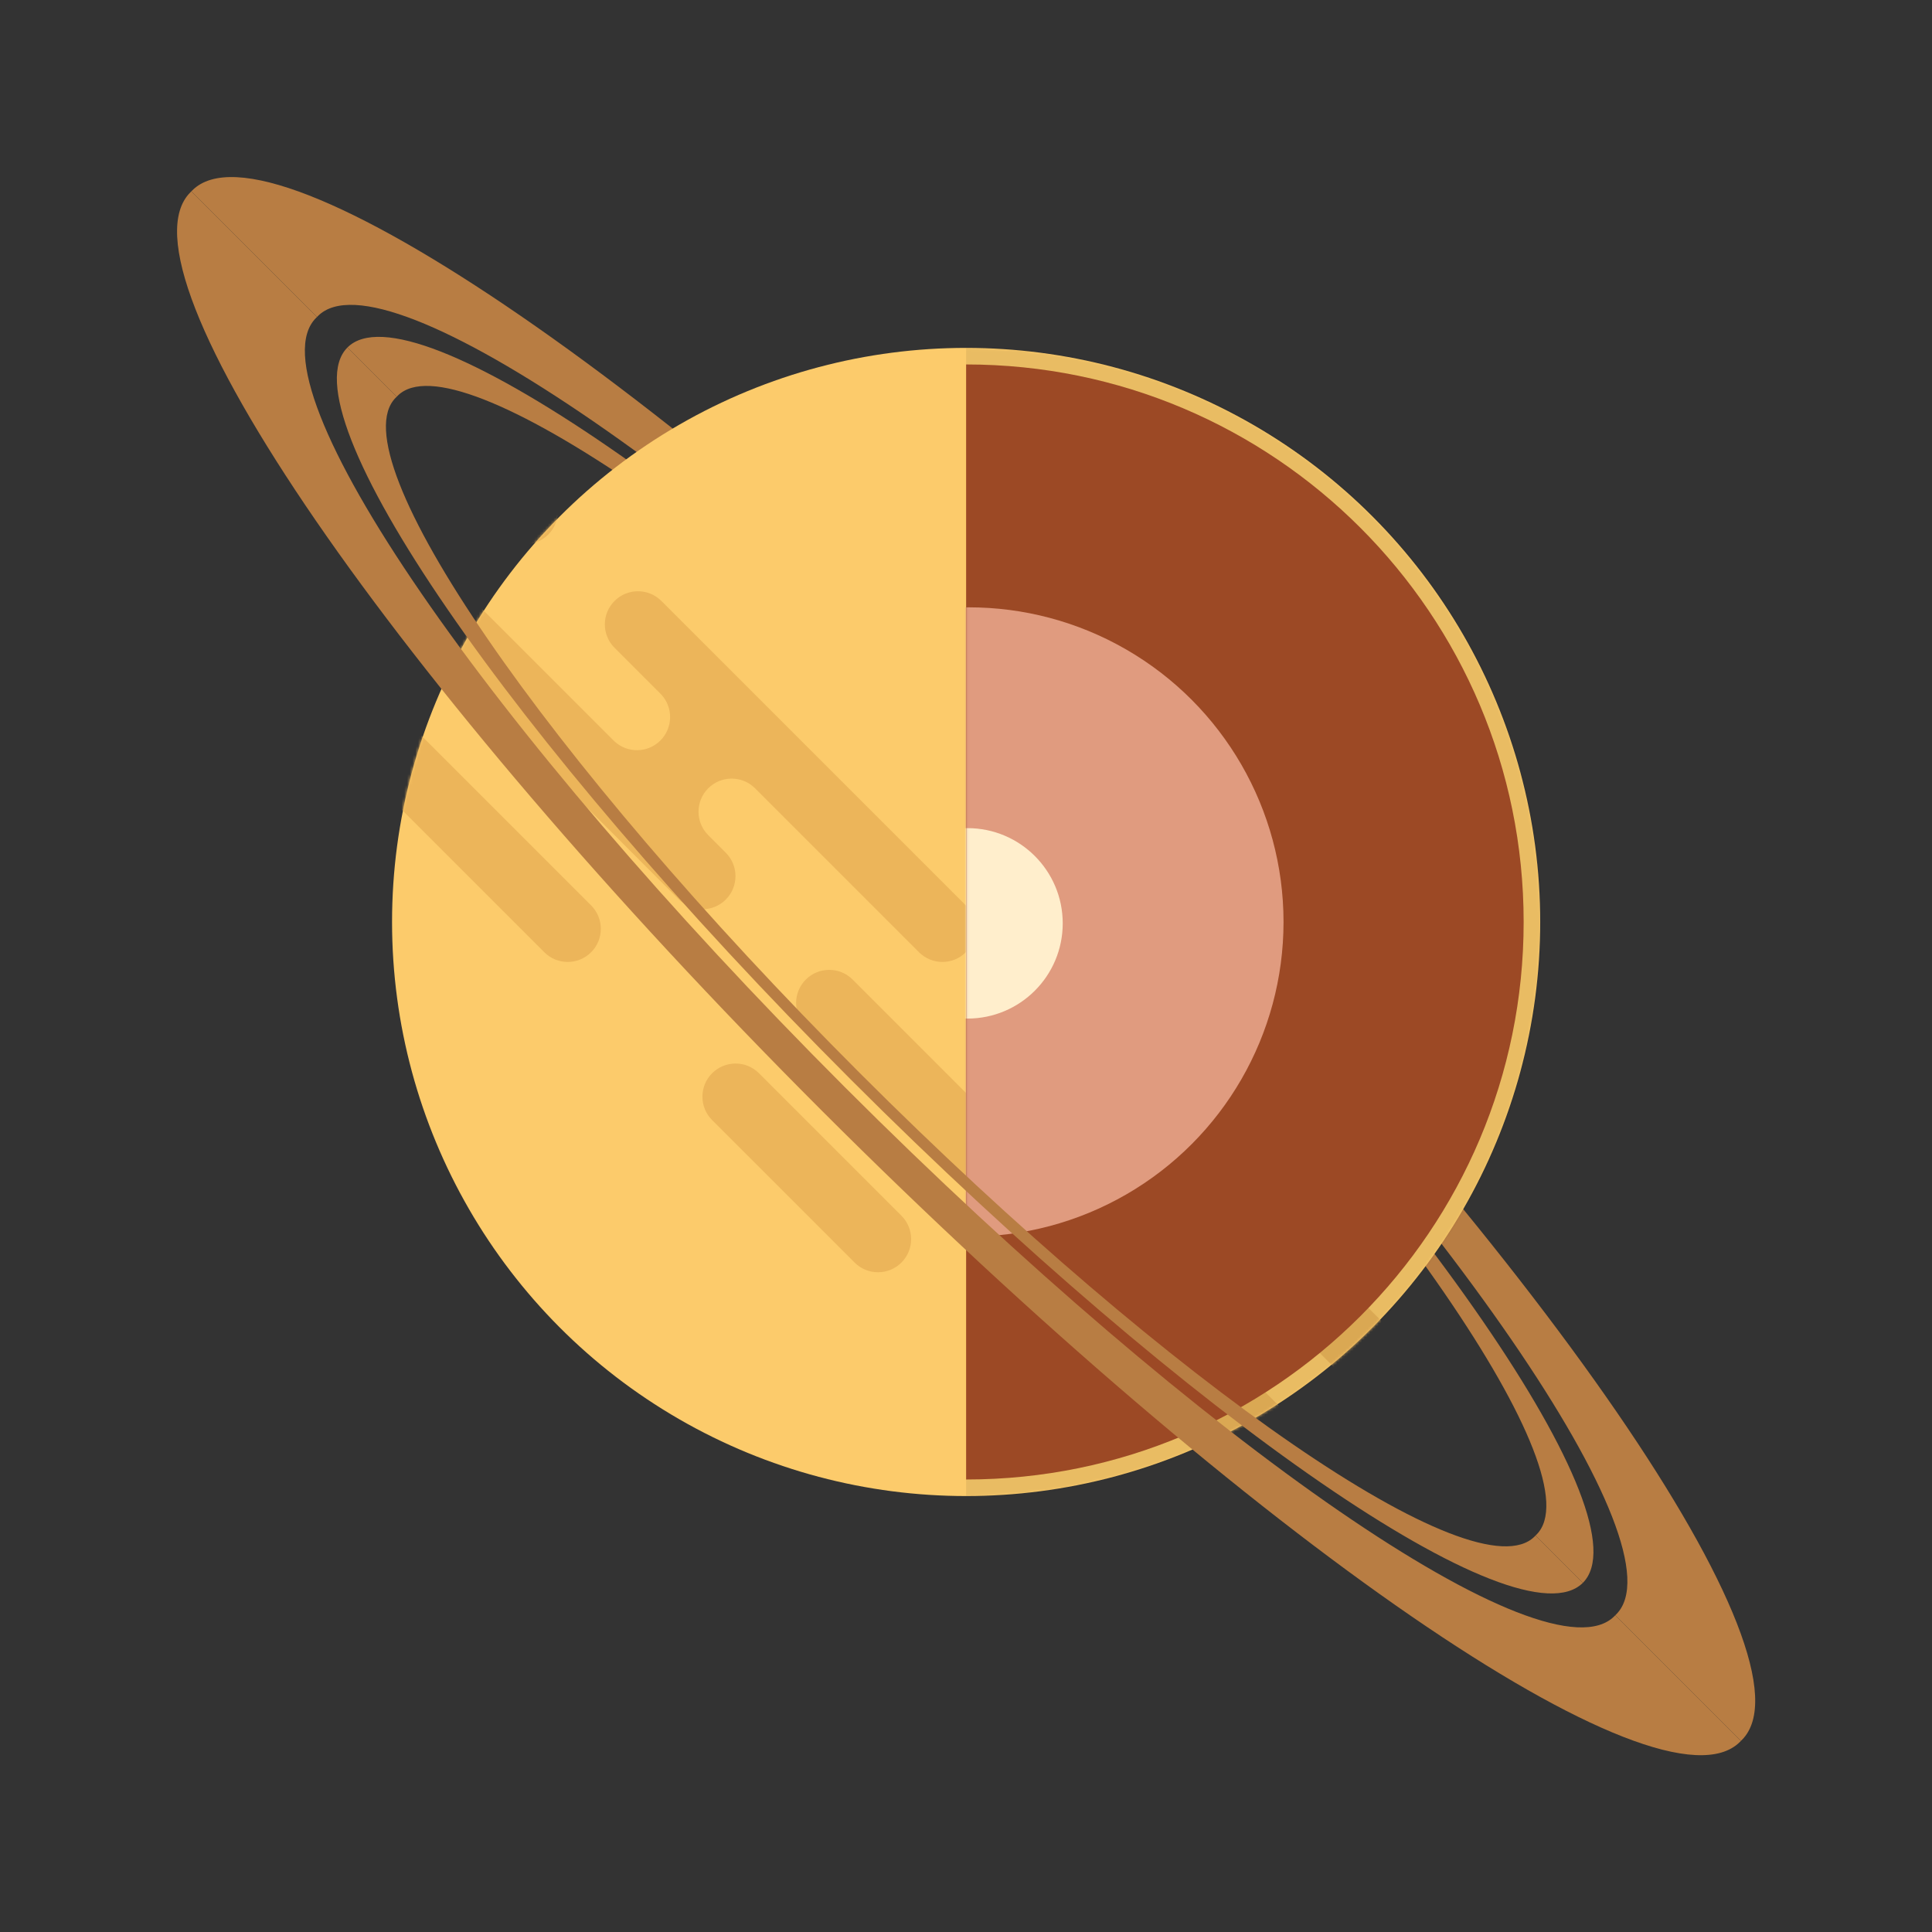 <svg width="700" height="700" viewBox="0 0 700 700" fill="none" xmlns="http://www.w3.org/2000/svg">
<rect x="0" y="0" width="700" height="700" fill="#333333" stroke="none"/>
<path fill-rule="evenodd" clip-rule="evenodd" d="M69.333 69.332C69.446 69.21 69.561 69.091 69.678 68.974C98.382 40.27 247.335 142.683 402.373 297.721C557.411 452.759 659.825 601.712 631.121 630.417C631.003 630.534 630.884 630.649 630.763 630.762L585.24 585.238C585.361 585.126 585.481 585.012 585.598 584.894C609.648 560.845 523.842 436.046 393.945 306.15C264.048 176.253 139.25 90.447 115.2 114.496C115.083 114.614 114.969 114.733 114.857 114.855L69.333 69.332ZM125.895 125.894C148.781 103.008 267.532 184.653 391.133 308.254C514.734 431.855 596.38 550.606 573.494 573.492L556.35 556.349C556.473 556.238 556.593 556.123 556.71 556.006C577.851 534.866 502.62 425.36 388.677 311.417C274.735 197.475 165.229 122.244 144.088 143.385C143.971 143.502 143.857 143.622 143.746 143.744L125.895 125.894Z" fill="#B87D43"/>
<circle cx="350.047" cy="334.048" r="208" fill="#FCCB6B"/>
<mask id="mask0" mask-type="alpha" maskUnits="userSpaceOnUse" x="142" y="126" width="417" height="417">
<circle cx="350.047" cy="334.048" r="208" fill="white"/>
</mask>
<g mask="url(#mask0)">
<path fill-rule="evenodd" clip-rule="evenodd" d="M556.416 534.52C551.73 529.834 544.132 529.834 539.445 534.52C534.759 539.206 534.759 546.804 539.445 551.491L649.754 661.799C654.44 666.486 662.038 666.486 666.725 661.799C671.411 657.113 671.411 649.515 666.725 644.829L556.416 534.52ZM400.853 378.957C396.166 374.27 388.568 374.27 383.882 378.957C379.196 383.643 379.196 391.241 383.882 395.927L439.036 451.081L439.029 451.088C443.366 455.796 443.251 463.13 438.683 467.698C434.115 472.266 426.78 472.382 422.073 468.045L422.066 468.052L308.929 354.915C304.242 350.229 296.644 350.229 291.958 354.915C287.272 359.601 287.272 367.199 291.958 371.885L473.685 553.612C478.371 558.298 485.969 558.298 490.655 553.612C495.341 548.926 495.341 541.328 490.655 536.641L456.007 501.993C451.321 497.307 451.321 489.709 456.007 485.023C460.693 480.336 468.291 480.336 472.977 485.023L494.191 506.236C498.877 510.922 506.475 510.922 511.161 506.236C515.847 501.549 515.847 493.951 511.161 489.265L400.853 378.957ZM477.927 591.796C473.241 587.109 465.643 587.109 460.957 591.796C456.27 596.482 456.27 604.08 460.957 608.766L512.575 660.385C517.262 665.071 524.86 665.071 529.546 660.385C534.232 655.699 534.232 648.101 529.546 643.414L477.927 591.796ZM274.988 388.856C270.301 384.17 262.703 384.17 258.017 388.856C253.331 393.542 253.331 401.14 258.017 405.827L309.636 457.445C314.322 462.132 321.92 462.132 326.606 457.445C331.293 452.759 331.293 445.161 326.606 440.475L274.988 388.856ZM79.826 210.665C84.512 205.979 92.11 205.979 96.797 210.665L214.176 328.045C218.863 332.731 218.863 340.329 214.176 345.015C209.49 349.702 201.892 349.702 197.206 345.015L79.826 227.636C75.14 222.949 75.14 215.351 79.826 210.665ZM273.573 285.618C268.887 280.932 261.289 280.932 256.603 285.618C251.916 290.305 251.916 297.903 256.603 302.589L262.967 308.953C267.653 313.639 267.653 321.237 262.967 325.924C258.28 330.61 250.682 330.61 245.996 325.924L64.27 144.197C59.583 139.511 59.583 131.913 64.27 127.227C68.956 122.54 76.554 122.54 81.24 127.227L222.662 268.648L222.669 268.64C227.376 272.978 234.711 272.862 239.279 268.294C243.847 263.726 243.962 256.392 239.625 251.684L239.632 251.677L222.662 234.707C217.975 230.02 217.975 222.422 222.662 217.736C227.348 213.05 234.946 213.05 239.632 217.736L349.941 328.045C354.627 332.731 354.627 340.329 349.941 345.015C345.255 349.702 337.657 349.702 332.97 345.015L273.573 285.618ZM71.341 66.415C76.027 61.729 83.625 61.729 88.311 66.415L198.62 176.724C203.306 181.41 203.306 189.008 198.62 193.695C193.934 198.381 186.336 198.381 181.649 193.695L71.341 83.386C66.654 78.7 66.654 71.102 71.341 66.415Z" fill="#ECB55A"/>
</g>
<mask id="mask1" mask-type="alpha" maskUnits="userSpaceOnUse" x="142" y="126" width="417" height="417">
<circle cx="350.047" cy="334.048" r="208" fill="white"/>
</mask>
<g mask="url(#mask1)">
<rect opacity="0.078" x="350.047" y="126.048" width="209.089" height="416" fill="black"/>
</g>
<path fill-rule="evenodd" clip-rule="evenodd" d="M350.047 536.048C461.609 536.048 552.047 445.61 552.047 334.048C552.047 222.487 461.609 132.048 350.047 132.048V536.048Z" fill="#9C4925"/>
<mask id="mask2" mask-type="alpha" maskUnits="userSpaceOnUse" x="350" y="132" width="203" height="405">
<path fill-rule="evenodd" clip-rule="evenodd" d="M350.047 536.048C461.609 536.048 552.047 445.61 552.047 334.048C552.047 222.487 461.609 132.048 350.047 132.048V536.048Z" fill="white"/>
</mask>
<g mask="url(#mask2)">
<circle cx="351.047" cy="334.048" r="114" fill="#E09B7F"/>
<circle cx="350.547" cy="334.548" r="34.5" fill="#FFEECC"/>
</g>
<path fill-rule="evenodd" clip-rule="evenodd" d="M69.332 69.333C69.21 69.446 69.091 69.561 68.974 69.678C40.27 98.382 142.683 247.335 297.721 402.373C452.759 557.411 601.712 659.825 630.417 631.121C630.534 631.003 630.649 630.884 630.762 630.763L585.238 585.24C585.126 585.361 585.012 585.481 584.894 585.598C560.845 609.648 436.046 523.842 306.15 393.945C176.253 264.048 90.447 139.25 114.496 115.2C114.614 115.083 114.733 114.969 114.855 114.857L69.332 69.333ZM125.894 125.895C103.008 148.781 184.653 267.532 308.254 391.133C431.855 514.734 550.606 596.38 573.492 573.494L556.349 556.35C556.238 556.473 556.123 556.593 556.006 556.71C534.866 577.851 425.36 502.62 311.417 388.677C197.475 274.735 122.244 165.229 143.385 144.088C143.502 143.971 143.622 143.857 143.744 143.746L125.894 125.895Z" fill="#B87D43"/>
</svg>

